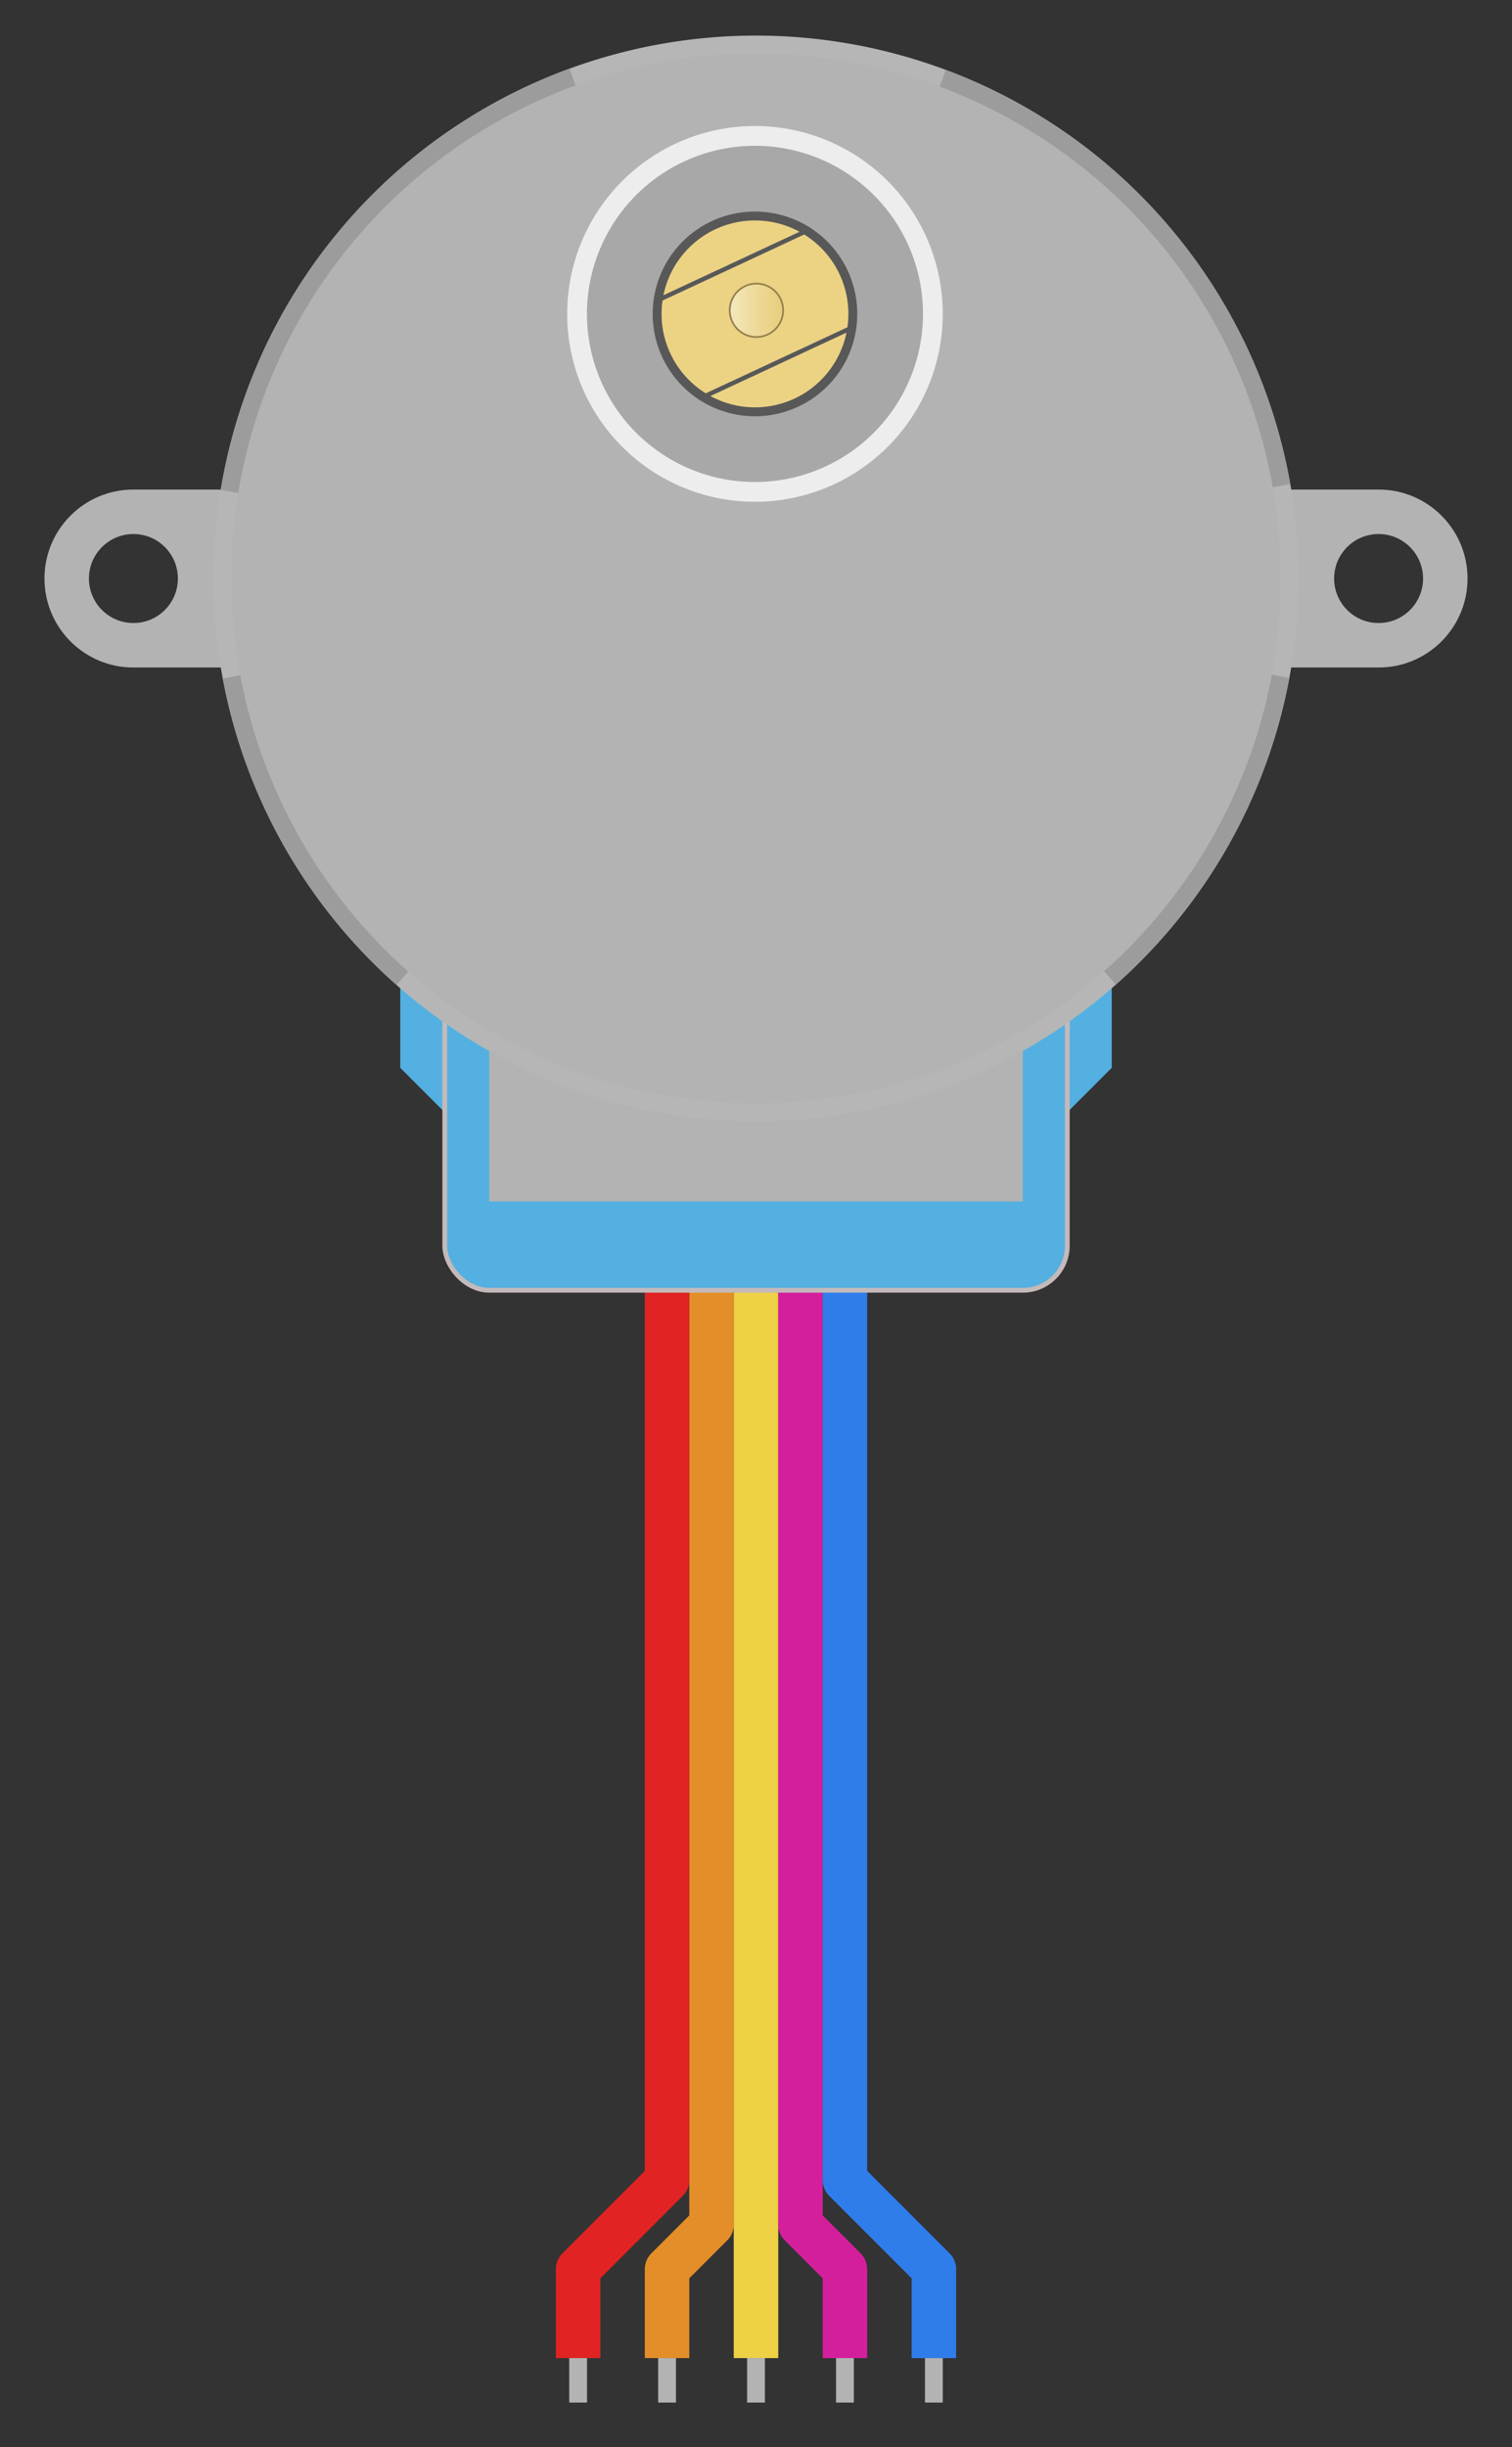 <?xml version="1.0" encoding="UTF-8" standalone="no"?>
<!-- Created with Inkscape (http://www.inkscape.org/) -->

<svg
   xmlns:dc="http://purl.org/dc/elements/1.1/"
   xmlns:cc="http://creativecommons.org/ns#"
   xmlns:rdf="http://www.w3.org/1999/02/22-rdf-syntax-ns#"
   xmlns:svg="http://www.w3.org/2000/svg"
   xmlns="http://www.w3.org/2000/svg"
   xmlns:xlink="http://www.w3.org/1999/xlink"
   version="1.1"
   width="153"
   height="247.5"
   id="svg238582">
  <rect width="100%" height="100%" fill="#333333" stroke="none"/>
  <defs
     id="defs238584">
    <linearGradient
       id="linearGradient239186">
      <stop
         id="stop239188"
         style="stop-color:#ffffff;stop-opacity:0.491"
         offset="0" />
      <stop
         id="stop239190"
         style="stop-color:#e3c36d;stop-opacity:0.348"
         offset="1" />
    </linearGradient>
    <linearGradient
       x1="142.65"
       y1="854.362"
       x2="145.35"
       y2="854.362"
       id="linearGradient239192"
       xlink:href="#linearGradient239186"
       gradientUnits="userSpaceOnUse" />
    <linearGradient
       x1="142.65"
       y1="854.362"
       x2="145.35"
       y2="854.362"
       id="linearGradient239210"
       xlink:href="#linearGradient239186"
       gradientUnits="userSpaceOnUse" />
    <linearGradient
       x1="142.65"
       y1="854.362"
       x2="145.35"
       y2="854.362"
       id="linearGradient239310"
       xlink:href="#linearGradient239186"
       gradientUnits="userSpaceOnUse" />
    <linearGradient
       x1="142.65"
       y1="854.362"
       x2="145.35"
       y2="854.362"
       id="linearGradient5189"
       xlink:href="#linearGradient239186"
       gradientUnits="userSpaceOnUse" />
    <linearGradient
       x1="142.65"
       y1="854.362"
       x2="145.35"
       y2="854.362"
       id="linearGradient5506"
       xlink:href="#linearGradient239186"
       gradientUnits="userSpaceOnUse" />
  </defs>
  <g
     transform="translate(0,-804.86)"
     id="layer1" />
  <g
     transform="translate(0,-804.862)"
     id="layer14" />
  <g
     transform="translate(0,-804.862)"
     id="layer15"
     style="display:inline" />
  <g
     id="breadboard">
    <path
       d="m 76.5,238.5 0,-63 0,-49.5"
       id="path239280"
       style="color:#000000;fill:none;stroke:#eed145;stroke-width:4.5;stroke-linecap:butt;stroke-linejoin:miter;stroke-miterlimit:4;stroke-opacity:1;stroke-dasharray:none;stroke-dashoffset:0;marker:none;visibility:visible;display:inline;overflow:visible;enable-background:accumulate" />
    <path
       d="m 67.5,238.5 0,-9 4.5,-4.5 0,-9 0,-40.5 0,-49.5"
       id="path239282"
       style="color:#000000;fill:none;stroke:#e38e28;stroke-width:4.5;stroke-linecap:butt;stroke-linejoin:round;stroke-miterlimit:4;stroke-opacity:1;stroke-dasharray:none;stroke-dashoffset:0;marker:none;visibility:visible;display:inline;overflow:visible;enable-background:accumulate" />
    <path
       d="m 85.5,238.5 0,-9 -4.5,-4.5 0,-9 0,-40.5 0,-49.5"
       id="path239284"
       style="color:#000000;fill:none;stroke:#d41f9d;stroke-width:4.5;stroke-linecap:butt;stroke-linejoin:round;stroke-miterlimit:4;stroke-opacity:1;stroke-dasharray:none;stroke-dashoffset:0;marker:none;visibility:visible;display:inline;overflow:visible;enable-background:accumulate" />
    <path
       d="m 94.5,238.5 0,-9 -9,-9 0,-4.5 0,-40.5 0,-49.5"
       id="path239286"
       style="color:#000000;fill:none;stroke:#2f7deb;stroke-width:4.5;stroke-linecap:butt;stroke-linejoin:round;stroke-miterlimit:4;stroke-opacity:1;stroke-dasharray:none;stroke-dashoffset:0;marker:none;visibility:visible;display:inline;overflow:visible;enable-background:accumulate" />
    <path
       d="m 58.5,238.5 0,-9 9,-9 0,-4.5 0,-40.5 0,-49.5"
       id="path239288"
       style="color:#000000;fill:none;stroke:#e12323;stroke-width:4.5;stroke-linecap:butt;stroke-linejoin:round;stroke-miterlimit:4;stroke-opacity:1;stroke-dasharray:none;stroke-dashoffset:0;marker:none;visibility:visible;display:inline;overflow:visible;enable-background:accumulate" />
    <rect
       width="1.8"
       height="4.5"
       x="57.6"
       y="238.5"
       id="rect239290"
       style="fill:#b3b3b3;fill-opacity:1;fill-rule:evenodd;stroke:none;display:inline" />
    <rect
       width="1.8"
       height="4.5"
       x="66.6"
       y="238.5"
       id="rect239292"
       style="fill:#b3b3b3;fill-opacity:1;fill-rule:evenodd;stroke:none;display:inline" />
    <rect
       width="1.8"
       height="4.5"
       x="75.6"
       y="238.5"
       id="rect239294"
       style="fill:#b3b3b3;fill-opacity:1;fill-rule:evenodd;stroke:none;display:inline" />
    <rect
       width="1.8"
       height="4.5"
       x="84.6"
       y="238.5"
       id="rect239296"
       style="fill:#b3b3b3;fill-opacity:1;fill-rule:evenodd;stroke:none;display:inline" />
    <rect
       width="1.8"
       height="4.5"
       x="93.6"
       y="238.5"
       id="rect239298"
       style="fill:#b3b3b3;fill-opacity:1;fill-rule:evenodd;stroke:none;display:inline" />
    <rect
       width="2.7"
       height="2.7"
       x="57.15"
       y="241.65"
       id="connector1pin"
       style="fill:none;stroke:none;display:inline" />
    <rect
       width="2.7"
       height="2.7"
       x="66.15"
       y="241.65"
       id="connector2pin"
       style="fill:none;stroke:none;display:inline" />
    <rect
       width="2.7"
       height="2.7"
       x="75.15"
       y="241.65"
       id="connector3pin"
       style="fill:none;stroke:none;display:inline" />
    <rect
       width="2.7"
       height="2.7"
       x="84.15"
       y="241.65"
       id="connector4pin"
       style="fill:none;stroke:none;display:inline" />
    <rect
       width="2.7"
       height="2.7"
       x="93.15"
       y="241.65"
       id="connector5pin"
       style="fill:none;stroke:none;display:inline" />
    <g
       transform="translate(-67.5,-831.862)"
       id="g239243"
       style="display:inline">
      <g
         id="g239227">
        <path
           d="m 112.5,944.362 -4.5,-4.5 0,-13.5 72,0 0,13.5 -4.5,4.5 -63,0"
           id="path239219"
           style="color:#000000;fill:#54b0e0;fill-opacity:1;stroke:none;stroke-width:2.181;marker:none;visibility:visible;display:inline;overflow:visible;enable-background:accumulate" />
        <rect
           width="62.995"
           height="36"
           rx="4.5"
           x="112.505"
           y="926.362"
           id="rect239136"
           style="fill:#54b0e0;fill-opacity:1;fill-rule:evenodd;stroke:#c4baba;stroke-width:0.481;stroke-miterlimit:4;stroke-opacity:1;stroke-dasharray:none" />
      </g>
    </g>
    <path
       d="m 76.5,4.513 c -26.765,0 -48.974,19.45 -53.25,45 l -9.75,0 c -4.971,0 -9,4.029 -9,9 0,4.971 4.029,9 9,9 l 9.75,0 c 2.712,16.148 12.588,29.847 26.25,37.75 l 0,16.25 54,0 0,-16.25 c 13.662,-7.903 23.538,-21.602 26.25,-37.75 l 9.75,0 c 4.971,0 9,-4.029 9,-9 0,-4.971 -4.029,-9 -9,-9 l -9.75,0 c -4.276,-25.55 -26.485,-45 -53.25,-45 z m -63,49.5 c 2.485,0 4.5,2.015 4.5,4.5 0,2.485 -2.015,4.5 -4.5,4.5 -2.485,0 -4.5,-2.015 -4.5,-4.5 0,-2.485 2.015,-4.5 4.5,-4.5 z m 126,0 c 2.485,0 4.5,2.015 4.5,4.5 0,2.485 -2.015,4.5 -4.5,4.5 -2.485,0 -4.5,-2.015 -4.5,-4.5 0,-2.485 2.015,-4.5 4.5,-4.5 z"
       id="path238600"
       style="fill:#b3b3b3;fill-opacity:1;fill-rule:evenodd;stroke:none;display:inline" />
    <path
       d="m 130.5,58.5 a 54,54 0 0 1 -108,0 54,54 0 1 1 108,0 z"
       id="path239126"
       style="fill:none;stroke:#b6b6b6;stroke-width:1.8;stroke-miterlimit:4;stroke-opacity:1;stroke-dasharray:none" />
    <path
       d="M 95.388,7.911 A 54,54 0 0 1 129.679,49.121"
       id="path239128"
       style="fill:none;stroke:#9c9c9c;stroke-width:1.8;stroke-miterlimit:4;stroke-opacity:1;stroke-dasharray:none" />
    <path
       d="M 23.221,49.703 A 54,54 0 0 1 57.935,7.792"
       id="path239130"
       style="fill:none;stroke:#9c9c9c;stroke-width:1.8;stroke-miterlimit:4;stroke-opacity:1;stroke-dasharray:none" />
    <path
       d="M 40.717,98.943 A 54,54 0 0 1 23.428,68.466"
       id="path239132"
       style="fill:none;stroke:#9c9c9c;stroke-width:1.8;stroke-miterlimit:4;stroke-opacity:1;stroke-dasharray:none" />
    <path
       d="M 129.585,68.401 A 54,54 0 0 1 112.323,98.907"
       id="path239134"
       style="fill:none;stroke:#9c9c9c;stroke-width:1.8;stroke-miterlimit:4;stroke-opacity:1;stroke-dasharray:none" />
    <g
       transform="matrix(1.813,-0.845,0.845,1.813,-906.612,-1395.53)"
       id="g239170">
      <path
         d="m 153,854.362 a 9,9 0 1 1 -18,0 9,9 0 1 1 18,0 z"
         id="path239156"
         style="fill:#a8a8a8;fill-opacity:1;fill-rule:evenodd;stroke:#ededed;stroke-opacity:1" />
    </g>
    <g
       transform="translate(0,-804.862)"
       id="g4522">
      <path
         d="m 148.95,854.362 a 4.95,4.95 0 1 1 -9.9,0 4.95,4.95 0 1 1 9.9,0 z"
         transform="matrix(1.813,-0.845,0.845,1.813,-906.612,-590.667)"
         id="path239162"
         style="fill:#ecd384;fill-opacity:1;fill-rule:evenodd;stroke:#585858;stroke-width:0.45;stroke-linecap:square;stroke-linejoin:round;stroke-miterlimit:4;stroke-opacity:1;stroke-dasharray:none;stroke-dashoffset:0;display:inline" />
      <path
         d="m 139.95,851.662 8.1,0"
         transform="matrix(1.813,-0.845,0.845,1.813,-906.612,-590.667)"
         id="path239166"
         style="color:#000000;fill:none;stroke:#585858;stroke-width:0.225;stroke-linecap:round;stroke-linejoin:miter;stroke-miterlimit:4;stroke-opacity:1;stroke-dasharray:none;stroke-dashoffset:0;marker:none;visibility:visible;display:inline;overflow:visible;enable-background:accumulate" />
      <path
         d="m 139.95,857.062 8.1,0"
         transform="matrix(1.813,-0.845,0.845,1.813,-906.612,-590.667)"
         id="path239168"
         style="color:#000000;fill:none;stroke:#585858;stroke-width:0.225;stroke-linecap:round;stroke-linejoin:miter;stroke-miterlimit:4;stroke-opacity:1;stroke-dasharray:none;stroke-dashoffset:0;marker:none;visibility:visible;display:inline;overflow:visible;enable-background:accumulate" />
      <path
         d="m 145.35,854.362 a 1.35,1.35 0 1 1 -2.7,0 1.35,1.35 0 1 1 2.7,0 z"
         transform="matrix(2,0,0,2,-211.457,-872.476)"
         id="path239176"
         style="fill:url(#linearGradient5506);fill-opacity:1;fill-rule:evenodd;stroke:#96814d;stroke-width:0.09;stroke-linecap:round;stroke-linejoin:round;stroke-miterlimit:4;stroke-opacity:1;stroke-dasharray:none;stroke-dashoffset:0" />
    </g>
  </g>
</svg>

